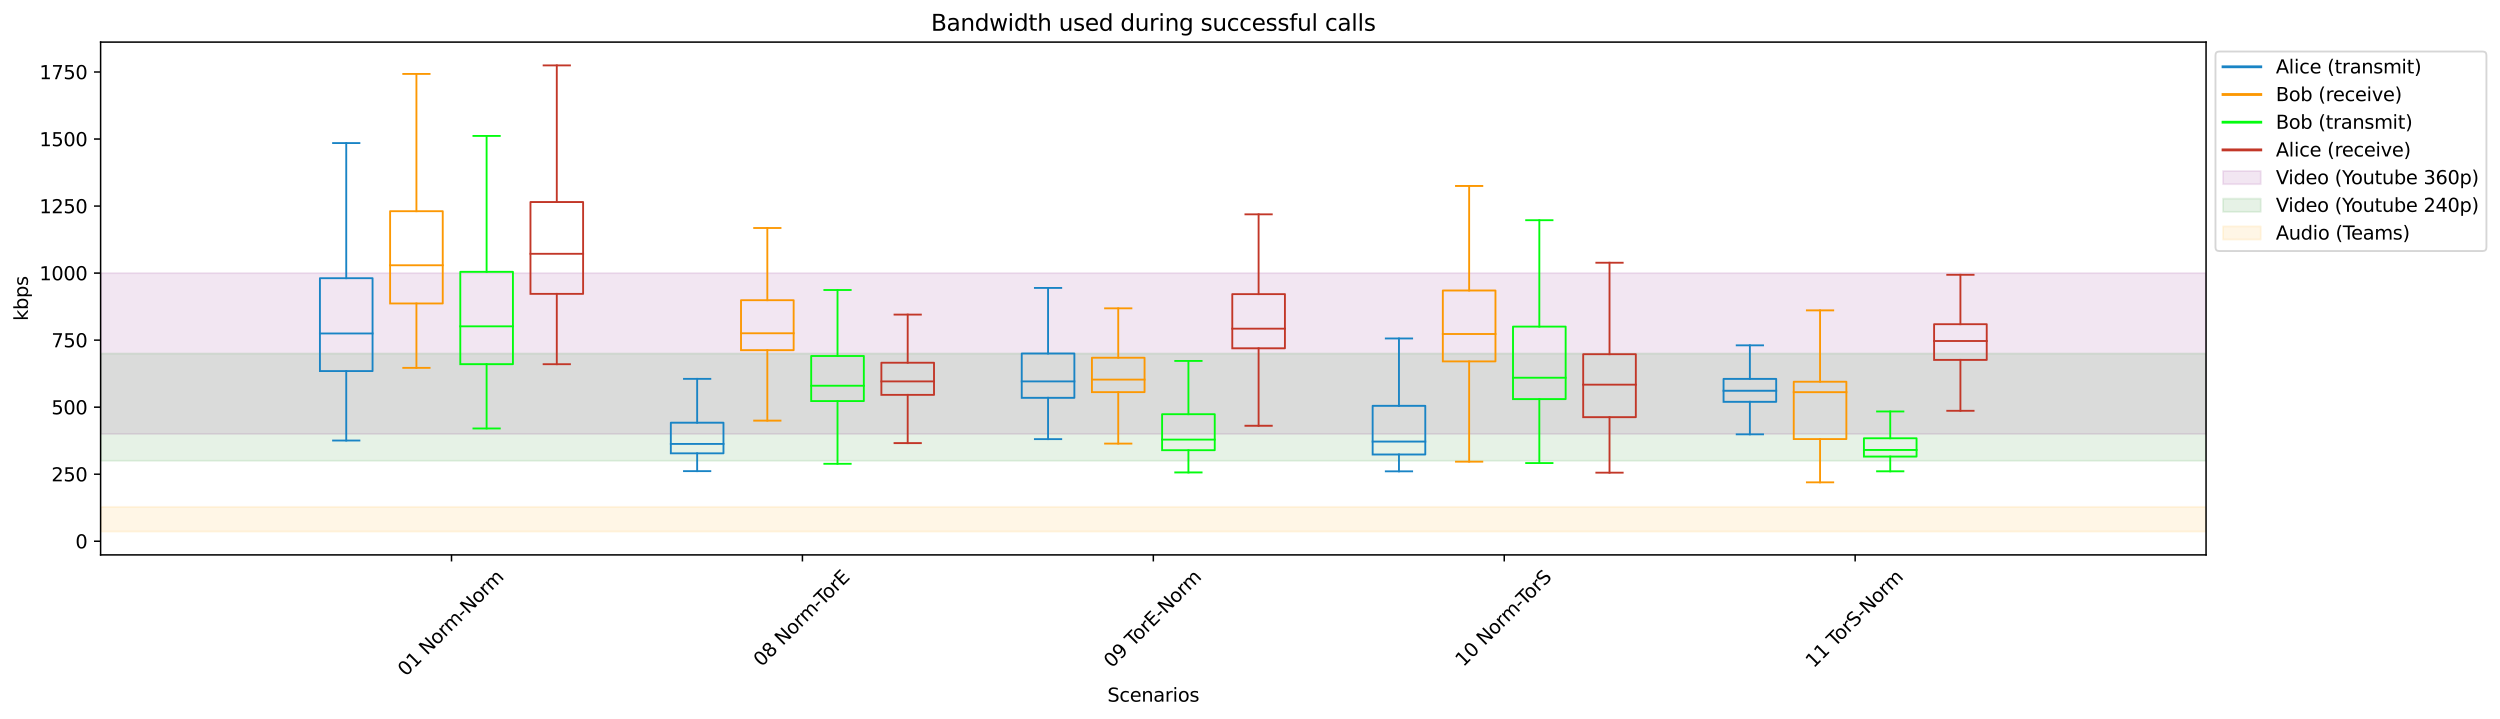 <?xml version="1.0" encoding="utf-8" standalone="no"?>
<!DOCTYPE svg PUBLIC "-//W3C//DTD SVG 1.1//EN"
  "http://www.w3.org/Graphics/SVG/1.1/DTD/svg11.dtd">
<svg xmlns:xlink="http://www.w3.org/1999/xlink" width="1325.136pt" height="381.211pt" viewBox="0 0 1325.136 381.211" xmlns="http://www.w3.org/2000/svg" version="1.1">
 <defs>
  <style type="text/css">*{stroke-linejoin: round; stroke-linecap: butt}</style>
 </defs>
 <g id="figure_1">
  <g id="patch_1">
   <path d="M 0 381.211 
L 1325.136 381.211 
L 1325.136 0 
L 0 0 
z
" style="fill: #ffffff"/>
  </g>
  <g id="axes_1">
   <g id="patch_2">
    <path d="M 53.328 294.118 
L 1169.328 294.118 
L 1169.328 22.318 
L 53.328 22.318 
z
" style="fill: #ffffff"/>
   </g>
   <g id="PolyCollection_1">
    <defs>
     <path id="ma35679bb75" d="M 53.328 -236.453 
L 53.328 -151.18 
L 1169.328 -151.18 
L 1169.328 -236.453 
L 1169.328 -236.453 
L 53.328 -236.453 
z
" style="stroke: #800080; stroke-opacity: 0.1"/>
    </defs>
    <g clip-path="url(#p5a27e6404a)">
     <use xlink:href="#ma35679bb75" x="0" y="381.211" style="fill: #800080; fill-opacity: 0.1; stroke: #800080; stroke-opacity: 0.1"/>
    </g>
   </g>
   <g id="PolyCollection_2">
    <defs>
     <path id="m22fbde4007" d="M 53.328 -193.817 
L 53.328 -136.968 
L 1169.328 -136.968 
L 1169.328 -193.817 
L 1169.328 -193.817 
L 53.328 -193.817 
z
" style="stroke: #008000; stroke-opacity: 0.1"/>
    </defs>
    <g clip-path="url(#p5a27e6404a)">
     <use xlink:href="#m22fbde4007" x="0" y="381.211" style="fill: #008000; fill-opacity: 0.1; stroke: #008000; stroke-opacity: 0.1"/>
    </g>
   </g>
   <g id="PolyCollection_3">
    <defs>
     <path id="m5817a88e2c" d="M 53.328 -112.523 
L 53.328 -99.447 
L 1169.328 -99.447 
L 1169.328 -112.523 
L 1169.328 -112.523 
L 53.328 -112.523 
z
" style="stroke: #ffa500; stroke-opacity: 0.1"/>
    </defs>
    <g clip-path="url(#p5a27e6404a)">
     <use xlink:href="#m5817a88e2c" x="0" y="381.211" style="fill: #ffa500; fill-opacity: 0.1; stroke: #ffa500; stroke-opacity: 0.1"/>
    </g>
   </g>
   <g id="matplotlib.axis_1">
    <g id="xtick_1">
     <g id="line2d_1">
      <defs>
       <path id="m62bc910d82" d="M 0 0 
L 0 3.5 
" style="stroke: #000000; stroke-width: 0.8"/>
      </defs>
      <g>
       <use xlink:href="#m62bc910d82" x="239.328" y="294.118" style="stroke: #000000; stroke-width: 0.8"/>
      </g>
     </g>
     <g id="text_1">
      <!-- 01 Norm-Norm -->
      <g transform="translate(215.094 358.862)rotate(-45)scale(0.1 -0.1)">
       <defs>
        <path id="DejaVuSans-30" d="M 2034 4250 
Q 1547 4250 1301 3770 
Q 1056 3291 1056 2328 
Q 1056 1369 1301 889 
Q 1547 409 2034 409 
Q 2525 409 2770 889 
Q 3016 1369 3016 2328 
Q 3016 3291 2770 3770 
Q 2525 4250 2034 4250 
z
M 2034 4750 
Q 2819 4750 3233 4129 
Q 3647 3509 3647 2328 
Q 3647 1150 3233 529 
Q 2819 -91 2034 -91 
Q 1250 -91 836 529 
Q 422 1150 422 2328 
Q 422 3509 836 4129 
Q 1250 4750 2034 4750 
z
" transform="scale(0.016)"/>
        <path id="DejaVuSans-31" d="M 794 531 
L 1825 531 
L 1825 4091 
L 703 3866 
L 703 4441 
L 1819 4666 
L 2450 4666 
L 2450 531 
L 3481 531 
L 3481 0 
L 794 0 
L 794 531 
z
" transform="scale(0.016)"/>
        <path id="DejaVuSans-20" transform="scale(0.016)"/>
        <path id="DejaVuSans-4e" d="M 628 4666 
L 1478 4666 
L 3547 763 
L 3547 4666 
L 4159 4666 
L 4159 0 
L 3309 0 
L 1241 3903 
L 1241 0 
L 628 0 
L 628 4666 
z
" transform="scale(0.016)"/>
        <path id="DejaVuSans-6f" d="M 1959 3097 
Q 1497 3097 1228 2736 
Q 959 2375 959 1747 
Q 959 1119 1226 758 
Q 1494 397 1959 397 
Q 2419 397 2687 759 
Q 2956 1122 2956 1747 
Q 2956 2369 2687 2733 
Q 2419 3097 1959 3097 
z
M 1959 3584 
Q 2709 3584 3137 3096 
Q 3566 2609 3566 1747 
Q 3566 888 3137 398 
Q 2709 -91 1959 -91 
Q 1206 -91 779 398 
Q 353 888 353 1747 
Q 353 2609 779 3096 
Q 1206 3584 1959 3584 
z
" transform="scale(0.016)"/>
        <path id="DejaVuSans-72" d="M 2631 2963 
Q 2534 3019 2420 3045 
Q 2306 3072 2169 3072 
Q 1681 3072 1420 2755 
Q 1159 2438 1159 1844 
L 1159 0 
L 581 0 
L 581 3500 
L 1159 3500 
L 1159 2956 
Q 1341 3275 1631 3429 
Q 1922 3584 2338 3584 
Q 2397 3584 2469 3576 
Q 2541 3569 2628 3553 
L 2631 2963 
z
" transform="scale(0.016)"/>
        <path id="DejaVuSans-6d" d="M 3328 2828 
Q 3544 3216 3844 3400 
Q 4144 3584 4550 3584 
Q 5097 3584 5394 3201 
Q 5691 2819 5691 2113 
L 5691 0 
L 5113 0 
L 5113 2094 
Q 5113 2597 4934 2840 
Q 4756 3084 4391 3084 
Q 3944 3084 3684 2787 
Q 3425 2491 3425 1978 
L 3425 0 
L 2847 0 
L 2847 2094 
Q 2847 2600 2669 2842 
Q 2491 3084 2119 3084 
Q 1678 3084 1418 2786 
Q 1159 2488 1159 1978 
L 1159 0 
L 581 0 
L 581 3500 
L 1159 3500 
L 1159 2956 
Q 1356 3278 1631 3431 
Q 1906 3584 2284 3584 
Q 2666 3584 2933 3390 
Q 3200 3197 3328 2828 
z
" transform="scale(0.016)"/>
        <path id="DejaVuSans-2d" d="M 313 2009 
L 1997 2009 
L 1997 1497 
L 313 1497 
L 313 2009 
z
" transform="scale(0.016)"/>
       </defs>
       <use xlink:href="#DejaVuSans-30"/>
       <use xlink:href="#DejaVuSans-31" x="63.623"/>
       <use xlink:href="#DejaVuSans-20" x="127.246"/>
       <use xlink:href="#DejaVuSans-4e" x="159.033"/>
       <use xlink:href="#DejaVuSans-6f" x="233.838"/>
       <use xlink:href="#DejaVuSans-72" x="295.02"/>
       <use xlink:href="#DejaVuSans-6d" x="334.383"/>
       <use xlink:href="#DejaVuSans-2d" x="431.795"/>
       <use xlink:href="#DejaVuSans-4e" x="467.879"/>
       <use xlink:href="#DejaVuSans-6f" x="542.684"/>
       <use xlink:href="#DejaVuSans-72" x="603.865"/>
       <use xlink:href="#DejaVuSans-6d" x="643.229"/>
      </g>
     </g>
    </g>
    <g id="xtick_2">
     <g id="line2d_2">
      <g>
       <use xlink:href="#m62bc910d82" x="425.328" y="294.118" style="stroke: #000000; stroke-width: 0.8"/>
      </g>
     </g>
     <g id="text_2">
      <!-- 08 Norm-TorE -->
      <g transform="translate(403.651 353.748)rotate(-45)scale(0.1 -0.1)">
       <defs>
        <path id="DejaVuSans-38" d="M 2034 2216 
Q 1584 2216 1326 1975 
Q 1069 1734 1069 1313 
Q 1069 891 1326 650 
Q 1584 409 2034 409 
Q 2484 409 2743 651 
Q 3003 894 3003 1313 
Q 3003 1734 2745 1975 
Q 2488 2216 2034 2216 
z
M 1403 2484 
Q 997 2584 770 2862 
Q 544 3141 544 3541 
Q 544 4100 942 4425 
Q 1341 4750 2034 4750 
Q 2731 4750 3128 4425 
Q 3525 4100 3525 3541 
Q 3525 3141 3298 2862 
Q 3072 2584 2669 2484 
Q 3125 2378 3379 2068 
Q 3634 1759 3634 1313 
Q 3634 634 3220 271 
Q 2806 -91 2034 -91 
Q 1263 -91 848 271 
Q 434 634 434 1313 
Q 434 1759 690 2068 
Q 947 2378 1403 2484 
z
M 1172 3481 
Q 1172 3119 1398 2916 
Q 1625 2713 2034 2713 
Q 2441 2713 2670 2916 
Q 2900 3119 2900 3481 
Q 2900 3844 2670 4047 
Q 2441 4250 2034 4250 
Q 1625 4250 1398 4047 
Q 1172 3844 1172 3481 
z
" transform="scale(0.016)"/>
        <path id="DejaVuSans-54" d="M -19 4666 
L 3928 4666 
L 3928 4134 
L 2272 4134 
L 2272 0 
L 1638 0 
L 1638 4134 
L -19 4134 
L -19 4666 
z
" transform="scale(0.016)"/>
        <path id="DejaVuSans-45" d="M 628 4666 
L 3578 4666 
L 3578 4134 
L 1259 4134 
L 1259 2753 
L 3481 2753 
L 3481 2222 
L 1259 2222 
L 1259 531 
L 3634 531 
L 3634 0 
L 628 0 
L 628 4666 
z
" transform="scale(0.016)"/>
       </defs>
       <use xlink:href="#DejaVuSans-30"/>
       <use xlink:href="#DejaVuSans-38" x="63.623"/>
       <use xlink:href="#DejaVuSans-20" x="127.246"/>
       <use xlink:href="#DejaVuSans-4e" x="159.033"/>
       <use xlink:href="#DejaVuSans-6f" x="233.838"/>
       <use xlink:href="#DejaVuSans-72" x="295.02"/>
       <use xlink:href="#DejaVuSans-6d" x="334.383"/>
       <use xlink:href="#DejaVuSans-2d" x="431.795"/>
       <use xlink:href="#DejaVuSans-54" x="458.754"/>
       <use xlink:href="#DejaVuSans-6f" x="502.838"/>
       <use xlink:href="#DejaVuSans-72" x="564.02"/>
       <use xlink:href="#DejaVuSans-45" x="605.133"/>
      </g>
     </g>
    </g>
    <g id="xtick_3">
     <g id="line2d_3">
      <g>
       <use xlink:href="#m62bc910d82" x="611.328" y="294.118" style="stroke: #000000; stroke-width: 0.8"/>
      </g>
     </g>
     <g id="text_3">
      <!-- 09 TorE-Norm -->
      <g transform="translate(589.328 354.393)rotate(-45)scale(0.1 -0.1)">
       <defs>
        <path id="DejaVuSans-39" d="M 703 97 
L 703 672 
Q 941 559 1184 500 
Q 1428 441 1663 441 
Q 2288 441 2617 861 
Q 2947 1281 2994 2138 
Q 2813 1869 2534 1725 
Q 2256 1581 1919 1581 
Q 1219 1581 811 2004 
Q 403 2428 403 3163 
Q 403 3881 828 4315 
Q 1253 4750 1959 4750 
Q 2769 4750 3195 4129 
Q 3622 3509 3622 2328 
Q 3622 1225 3098 567 
Q 2575 -91 1691 -91 
Q 1453 -91 1209 -44 
Q 966 3 703 97 
z
M 1959 2075 
Q 2384 2075 2632 2365 
Q 2881 2656 2881 3163 
Q 2881 3666 2632 3958 
Q 2384 4250 1959 4250 
Q 1534 4250 1286 3958 
Q 1038 3666 1038 3163 
Q 1038 2656 1286 2365 
Q 1534 2075 1959 2075 
z
" transform="scale(0.016)"/>
       </defs>
       <use xlink:href="#DejaVuSans-30"/>
       <use xlink:href="#DejaVuSans-39" x="63.623"/>
       <use xlink:href="#DejaVuSans-20" x="127.246"/>
       <use xlink:href="#DejaVuSans-54" x="159.033"/>
       <use xlink:href="#DejaVuSans-6f" x="203.117"/>
       <use xlink:href="#DejaVuSans-72" x="264.299"/>
       <use xlink:href="#DejaVuSans-45" x="305.412"/>
       <use xlink:href="#DejaVuSans-2d" x="368.596"/>
       <use xlink:href="#DejaVuSans-4e" x="404.68"/>
       <use xlink:href="#DejaVuSans-6f" x="479.484"/>
       <use xlink:href="#DejaVuSans-72" x="540.666"/>
       <use xlink:href="#DejaVuSans-6d" x="580.029"/>
      </g>
     </g>
    </g>
    <g id="xtick_4">
     <g id="line2d_4">
      <g>
       <use xlink:href="#m62bc910d82" x="797.328" y="294.118" style="stroke: #000000; stroke-width: 0.8"/>
      </g>
     </g>
     <g id="text_4">
      <!-- 10 Norm-TorS -->
      <g transform="translate(775.64 353.769)rotate(-45)scale(0.1 -0.1)">
       <defs>
        <path id="DejaVuSans-53" d="M 3425 4513 
L 3425 3897 
Q 3066 4069 2747 4153 
Q 2428 4238 2131 4238 
Q 1616 4238 1336 4038 
Q 1056 3838 1056 3469 
Q 1056 3159 1242 3001 
Q 1428 2844 1947 2747 
L 2328 2669 
Q 3034 2534 3370 2195 
Q 3706 1856 3706 1288 
Q 3706 609 3251 259 
Q 2797 -91 1919 -91 
Q 1588 -91 1214 -16 
Q 841 59 441 206 
L 441 856 
Q 825 641 1194 531 
Q 1563 422 1919 422 
Q 2459 422 2753 634 
Q 3047 847 3047 1241 
Q 3047 1584 2836 1778 
Q 2625 1972 2144 2069 
L 1759 2144 
Q 1053 2284 737 2584 
Q 422 2884 422 3419 
Q 422 4038 858 4394 
Q 1294 4750 2059 4750 
Q 2388 4750 2728 4690 
Q 3069 4631 3425 4513 
z
" transform="scale(0.016)"/>
       </defs>
       <use xlink:href="#DejaVuSans-31"/>
       <use xlink:href="#DejaVuSans-30" x="63.623"/>
       <use xlink:href="#DejaVuSans-20" x="127.246"/>
       <use xlink:href="#DejaVuSans-4e" x="159.033"/>
       <use xlink:href="#DejaVuSans-6f" x="233.838"/>
       <use xlink:href="#DejaVuSans-72" x="295.02"/>
       <use xlink:href="#DejaVuSans-6d" x="334.383"/>
       <use xlink:href="#DejaVuSans-2d" x="431.795"/>
       <use xlink:href="#DejaVuSans-54" x="458.754"/>
       <use xlink:href="#DejaVuSans-6f" x="502.838"/>
       <use xlink:href="#DejaVuSans-72" x="564.02"/>
       <use xlink:href="#DejaVuSans-53" x="605.133"/>
      </g>
     </g>
    </g>
    <g id="xtick_5">
     <g id="line2d_5">
      <g>
       <use xlink:href="#m62bc910d82" x="983.328" y="294.118" style="stroke: #000000; stroke-width: 0.8"/>
      </g>
     </g>
     <g id="text_5">
      <!-- 11 TorS-Norm -->
      <g transform="translate(961.318 354.414)rotate(-45)scale(0.1 -0.1)">
       <use xlink:href="#DejaVuSans-31"/>
       <use xlink:href="#DejaVuSans-31" x="63.623"/>
       <use xlink:href="#DejaVuSans-20" x="127.246"/>
       <use xlink:href="#DejaVuSans-54" x="159.033"/>
       <use xlink:href="#DejaVuSans-6f" x="203.117"/>
       <use xlink:href="#DejaVuSans-72" x="264.299"/>
       <use xlink:href="#DejaVuSans-53" x="305.412"/>
       <use xlink:href="#DejaVuSans-2d" x="368.889"/>
       <use xlink:href="#DejaVuSans-4e" x="404.973"/>
       <use xlink:href="#DejaVuSans-6f" x="479.777"/>
       <use xlink:href="#DejaVuSans-72" x="540.959"/>
       <use xlink:href="#DejaVuSans-6d" x="580.322"/>
      </g>
     </g>
    </g>
    <g id="text_6">
     <!-- Scenarios -->
     <g transform="translate(586.987 371.931)scale(0.1 -0.1)">
      <defs>
       <path id="DejaVuSans-63" d="M 3122 3366 
L 3122 2828 
Q 2878 2963 2633 3030 
Q 2388 3097 2138 3097 
Q 1578 3097 1268 2742 
Q 959 2388 959 1747 
Q 959 1106 1268 751 
Q 1578 397 2138 397 
Q 2388 397 2633 464 
Q 2878 531 3122 666 
L 3122 134 
Q 2881 22 2623 -34 
Q 2366 -91 2075 -91 
Q 1284 -91 818 406 
Q 353 903 353 1747 
Q 353 2603 823 3093 
Q 1294 3584 2113 3584 
Q 2378 3584 2631 3529 
Q 2884 3475 3122 3366 
z
" transform="scale(0.016)"/>
       <path id="DejaVuSans-65" d="M 3597 1894 
L 3597 1613 
L 953 1613 
Q 991 1019 1311 708 
Q 1631 397 2203 397 
Q 2534 397 2845 478 
Q 3156 559 3463 722 
L 3463 178 
Q 3153 47 2828 -22 
Q 2503 -91 2169 -91 
Q 1331 -91 842 396 
Q 353 884 353 1716 
Q 353 2575 817 3079 
Q 1281 3584 2069 3584 
Q 2775 3584 3186 3129 
Q 3597 2675 3597 1894 
z
M 3022 2063 
Q 3016 2534 2758 2815 
Q 2500 3097 2075 3097 
Q 1594 3097 1305 2825 
Q 1016 2553 972 2059 
L 3022 2063 
z
" transform="scale(0.016)"/>
       <path id="DejaVuSans-6e" d="M 3513 2113 
L 3513 0 
L 2938 0 
L 2938 2094 
Q 2938 2591 2744 2837 
Q 2550 3084 2163 3084 
Q 1697 3084 1428 2787 
Q 1159 2491 1159 1978 
L 1159 0 
L 581 0 
L 581 3500 
L 1159 3500 
L 1159 2956 
Q 1366 3272 1645 3428 
Q 1925 3584 2291 3584 
Q 2894 3584 3203 3211 
Q 3513 2838 3513 2113 
z
" transform="scale(0.016)"/>
       <path id="DejaVuSans-61" d="M 2194 1759 
Q 1497 1759 1228 1600 
Q 959 1441 959 1056 
Q 959 750 1161 570 
Q 1363 391 1709 391 
Q 2188 391 2477 730 
Q 2766 1069 2766 1631 
L 2766 1759 
L 2194 1759 
z
M 3341 1997 
L 3341 0 
L 2766 0 
L 2766 531 
Q 2569 213 2275 61 
Q 1981 -91 1556 -91 
Q 1019 -91 701 211 
Q 384 513 384 1019 
Q 384 1609 779 1909 
Q 1175 2209 1959 2209 
L 2766 2209 
L 2766 2266 
Q 2766 2663 2505 2880 
Q 2244 3097 1772 3097 
Q 1472 3097 1187 3025 
Q 903 2953 641 2809 
L 641 3341 
Q 956 3463 1253 3523 
Q 1550 3584 1831 3584 
Q 2591 3584 2966 3190 
Q 3341 2797 3341 1997 
z
" transform="scale(0.016)"/>
       <path id="DejaVuSans-69" d="M 603 3500 
L 1178 3500 
L 1178 0 
L 603 0 
L 603 3500 
z
M 603 4863 
L 1178 4863 
L 1178 4134 
L 603 4134 
L 603 4863 
z
" transform="scale(0.016)"/>
       <path id="DejaVuSans-73" d="M 2834 3397 
L 2834 2853 
Q 2591 2978 2328 3040 
Q 2066 3103 1784 3103 
Q 1356 3103 1142 2972 
Q 928 2841 928 2578 
Q 928 2378 1081 2264 
Q 1234 2150 1697 2047 
L 1894 2003 
Q 2506 1872 2764 1633 
Q 3022 1394 3022 966 
Q 3022 478 2636 193 
Q 2250 -91 1575 -91 
Q 1294 -91 989 -36 
Q 684 19 347 128 
L 347 722 
Q 666 556 975 473 
Q 1284 391 1588 391 
Q 1994 391 2212 530 
Q 2431 669 2431 922 
Q 2431 1156 2273 1281 
Q 2116 1406 1581 1522 
L 1381 1569 
Q 847 1681 609 1914 
Q 372 2147 372 2553 
Q 372 3047 722 3315 
Q 1072 3584 1716 3584 
Q 2034 3584 2315 3537 
Q 2597 3491 2834 3397 
z
" transform="scale(0.016)"/>
      </defs>
      <use xlink:href="#DejaVuSans-53"/>
      <use xlink:href="#DejaVuSans-63" x="63.477"/>
      <use xlink:href="#DejaVuSans-65" x="118.457"/>
      <use xlink:href="#DejaVuSans-6e" x="179.98"/>
      <use xlink:href="#DejaVuSans-61" x="243.359"/>
      <use xlink:href="#DejaVuSans-72" x="304.639"/>
      <use xlink:href="#DejaVuSans-69" x="345.752"/>
      <use xlink:href="#DejaVuSans-6f" x="373.535"/>
      <use xlink:href="#DejaVuSans-73" x="434.717"/>
     </g>
    </g>
   </g>
   <g id="matplotlib.axis_2">
    <g id="ytick_1">
     <g id="line2d_6">
      <defs>
       <path id="m1e3448c534" d="M 0 0 
L -3.5 0 
" style="stroke: #000000; stroke-width: 0.8"/>
      </defs>
      <g>
       <use xlink:href="#m1e3448c534" x="53.328" y="286.88" style="stroke: #000000; stroke-width: 0.8"/>
      </g>
     </g>
     <g id="text_7">
      <!-- 0 -->
      <g transform="translate(39.966 290.679)scale(0.1 -0.1)">
       <use xlink:href="#DejaVuSans-30"/>
      </g>
     </g>
    </g>
    <g id="ytick_2">
     <g id="line2d_7">
      <g>
       <use xlink:href="#m1e3448c534" x="53.328" y="251.349" style="stroke: #000000; stroke-width: 0.8"/>
      </g>
     </g>
     <g id="text_8">
      <!-- 250 -->
      <g transform="translate(27.241 255.149)scale(0.1 -0.1)">
       <defs>
        <path id="DejaVuSans-32" d="M 1228 531 
L 3431 531 
L 3431 0 
L 469 0 
L 469 531 
Q 828 903 1448 1529 
Q 2069 2156 2228 2338 
Q 2531 2678 2651 2914 
Q 2772 3150 2772 3378 
Q 2772 3750 2511 3984 
Q 2250 4219 1831 4219 
Q 1534 4219 1204 4116 
Q 875 4013 500 3803 
L 500 4441 
Q 881 4594 1212 4672 
Q 1544 4750 1819 4750 
Q 2544 4750 2975 4387 
Q 3406 4025 3406 3419 
Q 3406 3131 3298 2873 
Q 3191 2616 2906 2266 
Q 2828 2175 2409 1742 
Q 1991 1309 1228 531 
z
" transform="scale(0.016)"/>
        <path id="DejaVuSans-35" d="M 691 4666 
L 3169 4666 
L 3169 4134 
L 1269 4134 
L 1269 2991 
Q 1406 3038 1543 3061 
Q 1681 3084 1819 3084 
Q 2600 3084 3056 2656 
Q 3513 2228 3513 1497 
Q 3513 744 3044 326 
Q 2575 -91 1722 -91 
Q 1428 -91 1123 -41 
Q 819 9 494 109 
L 494 744 
Q 775 591 1075 516 
Q 1375 441 1709 441 
Q 2250 441 2565 725 
Q 2881 1009 2881 1497 
Q 2881 1984 2565 2268 
Q 2250 2553 1709 2553 
Q 1456 2553 1204 2497 
Q 953 2441 691 2322 
L 691 4666 
z
" transform="scale(0.016)"/>
       </defs>
       <use xlink:href="#DejaVuSans-32"/>
       <use xlink:href="#DejaVuSans-35" x="63.623"/>
       <use xlink:href="#DejaVuSans-30" x="127.246"/>
      </g>
     </g>
    </g>
    <g id="ytick_3">
     <g id="line2d_8">
      <g>
       <use xlink:href="#m1e3448c534" x="53.328" y="215.819" style="stroke: #000000; stroke-width: 0.8"/>
      </g>
     </g>
     <g id="text_9">
      <!-- 500 -->
      <g transform="translate(27.241 219.618)scale(0.1 -0.1)">
       <use xlink:href="#DejaVuSans-35"/>
       <use xlink:href="#DejaVuSans-30" x="63.623"/>
       <use xlink:href="#DejaVuSans-30" x="127.246"/>
      </g>
     </g>
    </g>
    <g id="ytick_4">
     <g id="line2d_9">
      <g>
       <use xlink:href="#m1e3448c534" x="53.328" y="180.288" style="stroke: #000000; stroke-width: 0.8"/>
      </g>
     </g>
     <g id="text_10">
      <!-- 750 -->
      <g transform="translate(27.241 184.087)scale(0.1 -0.1)">
       <defs>
        <path id="DejaVuSans-37" d="M 525 4666 
L 3525 4666 
L 3525 4397 
L 1831 0 
L 1172 0 
L 2766 4134 
L 525 4134 
L 525 4666 
z
" transform="scale(0.016)"/>
       </defs>
       <use xlink:href="#DejaVuSans-37"/>
       <use xlink:href="#DejaVuSans-35" x="63.623"/>
       <use xlink:href="#DejaVuSans-30" x="127.246"/>
      </g>
     </g>
    </g>
    <g id="ytick_5">
     <g id="line2d_10">
      <g>
       <use xlink:href="#m1e3448c534" x="53.328" y="144.758" style="stroke: #000000; stroke-width: 0.8"/>
      </g>
     </g>
     <g id="text_11">
      <!-- 1000 -->
      <g transform="translate(20.878 148.557)scale(0.1 -0.1)">
       <use xlink:href="#DejaVuSans-31"/>
       <use xlink:href="#DejaVuSans-30" x="63.623"/>
       <use xlink:href="#DejaVuSans-30" x="127.246"/>
       <use xlink:href="#DejaVuSans-30" x="190.869"/>
      </g>
     </g>
    </g>
    <g id="ytick_6">
     <g id="line2d_11">
      <g>
       <use xlink:href="#m1e3448c534" x="53.328" y="109.227" style="stroke: #000000; stroke-width: 0.8"/>
      </g>
     </g>
     <g id="text_12">
      <!-- 1250 -->
      <g transform="translate(20.878 113.026)scale(0.1 -0.1)">
       <use xlink:href="#DejaVuSans-31"/>
       <use xlink:href="#DejaVuSans-32" x="63.623"/>
       <use xlink:href="#DejaVuSans-35" x="127.246"/>
       <use xlink:href="#DejaVuSans-30" x="190.869"/>
      </g>
     </g>
    </g>
    <g id="ytick_7">
     <g id="line2d_12">
      <g>
       <use xlink:href="#m1e3448c534" x="53.328" y="73.697" style="stroke: #000000; stroke-width: 0.8"/>
      </g>
     </g>
     <g id="text_13">
      <!-- 1500 -->
      <g transform="translate(20.878 77.496)scale(0.1 -0.1)">
       <use xlink:href="#DejaVuSans-31"/>
       <use xlink:href="#DejaVuSans-35" x="63.623"/>
       <use xlink:href="#DejaVuSans-30" x="127.246"/>
       <use xlink:href="#DejaVuSans-30" x="190.869"/>
      </g>
     </g>
    </g>
    <g id="ytick_8">
     <g id="line2d_13">
      <g>
       <use xlink:href="#m1e3448c534" x="53.328" y="38.166" style="stroke: #000000; stroke-width: 0.8"/>
      </g>
     </g>
     <g id="text_14">
      <!-- 1750 -->
      <g transform="translate(20.878 41.965)scale(0.1 -0.1)">
       <use xlink:href="#DejaVuSans-31"/>
       <use xlink:href="#DejaVuSans-37" x="63.623"/>
       <use xlink:href="#DejaVuSans-35" x="127.246"/>
       <use xlink:href="#DejaVuSans-30" x="190.869"/>
      </g>
     </g>
    </g>
    <g id="text_15">
     <!-- kbps -->
     <g transform="translate(14.798 170.067)rotate(-90)scale(0.1 -0.1)">
      <defs>
       <path id="DejaVuSans-6b" d="M 581 4863 
L 1159 4863 
L 1159 1991 
L 2875 3500 
L 3609 3500 
L 1753 1863 
L 3688 0 
L 2938 0 
L 1159 1709 
L 1159 0 
L 581 0 
L 581 4863 
z
" transform="scale(0.016)"/>
       <path id="DejaVuSans-62" d="M 3116 1747 
Q 3116 2381 2855 2742 
Q 2594 3103 2138 3103 
Q 1681 3103 1420 2742 
Q 1159 2381 1159 1747 
Q 1159 1113 1420 752 
Q 1681 391 2138 391 
Q 2594 391 2855 752 
Q 3116 1113 3116 1747 
z
M 1159 2969 
Q 1341 3281 1617 3432 
Q 1894 3584 2278 3584 
Q 2916 3584 3314 3078 
Q 3713 2572 3713 1747 
Q 3713 922 3314 415 
Q 2916 -91 2278 -91 
Q 1894 -91 1617 61 
Q 1341 213 1159 525 
L 1159 0 
L 581 0 
L 581 4863 
L 1159 4863 
L 1159 2969 
z
" transform="scale(0.016)"/>
       <path id="DejaVuSans-70" d="M 1159 525 
L 1159 -1331 
L 581 -1331 
L 581 3500 
L 1159 3500 
L 1159 2969 
Q 1341 3281 1617 3432 
Q 1894 3584 2278 3584 
Q 2916 3584 3314 3078 
Q 3713 2572 3713 1747 
Q 3713 922 3314 415 
Q 2916 -91 2278 -91 
Q 1894 -91 1617 61 
Q 1341 213 1159 525 
z
M 3116 1747 
Q 3116 2381 2855 2742 
Q 2594 3103 2138 3103 
Q 1681 3103 1420 2742 
Q 1159 2381 1159 1747 
Q 1159 1113 1420 752 
Q 1681 391 2138 391 
Q 2594 391 2855 752 
Q 3116 1113 3116 1747 
z
" transform="scale(0.016)"/>
      </defs>
      <use xlink:href="#DejaVuSans-6b"/>
      <use xlink:href="#DejaVuSans-62" x="57.91"/>
      <use xlink:href="#DejaVuSans-70" x="121.387"/>
      <use xlink:href="#DejaVuSans-73" x="184.863"/>
     </g>
    </g>
   </g>
   <g id="line2d_14">
    <path d="M 169.578 196.685 
L 197.478 196.685 
L 197.478 147.467 
L 169.578 147.467 
L 169.578 196.685 
" clip-path="url(#p5a27e6404a)" style="fill: none; stroke: #1984c5; stroke-linecap: square"/>
   </g>
   <g id="line2d_15">
    <path d="M 183.528 196.685 
L 183.528 233.507 
" clip-path="url(#p5a27e6404a)" style="fill: none; stroke: #1984c5; stroke-linecap: square"/>
   </g>
   <g id="line2d_16">
    <path d="M 183.528 147.467 
L 183.528 75.825 
" clip-path="url(#p5a27e6404a)" style="fill: none; stroke: #1984c5; stroke-linecap: square"/>
   </g>
   <g id="line2d_17">
    <path d="M 176.553 233.507 
L 190.503 233.507 
" clip-path="url(#p5a27e6404a)" style="fill: none; stroke: #1984c5; stroke-linecap: square"/>
   </g>
   <g id="line2d_18">
    <path d="M 176.553 75.825 
L 190.503 75.825 
" clip-path="url(#p5a27e6404a)" style="fill: none; stroke: #1984c5; stroke-linecap: square"/>
   </g>
   <g id="line2d_19">
    <path d="M 355.578 240.284 
L 383.478 240.284 
L 383.478 224.056 
L 355.578 224.056 
L 355.578 240.284 
" clip-path="url(#p5a27e6404a)" style="fill: none; stroke: #1984c5; stroke-linecap: square"/>
   </g>
   <g id="line2d_20">
    <path d="M 369.528 240.284 
L 369.528 249.724 
" clip-path="url(#p5a27e6404a)" style="fill: none; stroke: #1984c5; stroke-linecap: square"/>
   </g>
   <g id="line2d_21">
    <path d="M 369.528 224.056 
L 369.528 200.814 
" clip-path="url(#p5a27e6404a)" style="fill: none; stroke: #1984c5; stroke-linecap: square"/>
   </g>
   <g id="line2d_22">
    <path d="M 362.553 249.724 
L 376.503 249.724 
" clip-path="url(#p5a27e6404a)" style="fill: none; stroke: #1984c5; stroke-linecap: square"/>
   </g>
   <g id="line2d_23">
    <path d="M 362.553 200.814 
L 376.503 200.814 
" clip-path="url(#p5a27e6404a)" style="fill: none; stroke: #1984c5; stroke-linecap: square"/>
   </g>
   <g id="line2d_24">
    <path d="M 541.578 210.877 
L 569.478 210.877 
L 569.478 187.376 
L 541.578 187.376 
L 541.578 210.877 
" clip-path="url(#p5a27e6404a)" style="fill: none; stroke: #1984c5; stroke-linecap: square"/>
   </g>
   <g id="line2d_25">
    <path d="M 555.528 210.877 
L 555.528 232.775 
" clip-path="url(#p5a27e6404a)" style="fill: none; stroke: #1984c5; stroke-linecap: square"/>
   </g>
   <g id="line2d_26">
    <path d="M 555.528 187.376 
L 555.528 152.611 
" clip-path="url(#p5a27e6404a)" style="fill: none; stroke: #1984c5; stroke-linecap: square"/>
   </g>
   <g id="line2d_27">
    <path d="M 548.553 232.775 
L 562.503 232.775 
" clip-path="url(#p5a27e6404a)" style="fill: none; stroke: #1984c5; stroke-linecap: square"/>
   </g>
   <g id="line2d_28">
    <path d="M 548.553 152.611 
L 562.503 152.611 
" clip-path="url(#p5a27e6404a)" style="fill: none; stroke: #1984c5; stroke-linecap: square"/>
   </g>
   <g id="line2d_29">
    <path d="M 727.578 240.911 
L 755.478 240.911 
L 755.478 215.112 
L 727.578 215.112 
L 727.578 240.911 
" clip-path="url(#p5a27e6404a)" style="fill: none; stroke: #1984c5; stroke-linecap: square"/>
   </g>
   <g id="line2d_30">
    <path d="M 741.528 240.911 
L 741.528 249.844 
" clip-path="url(#p5a27e6404a)" style="fill: none; stroke: #1984c5; stroke-linecap: square"/>
   </g>
   <g id="line2d_31">
    <path d="M 741.528 215.112 
L 741.528 179.404 
" clip-path="url(#p5a27e6404a)" style="fill: none; stroke: #1984c5; stroke-linecap: square"/>
   </g>
   <g id="line2d_32">
    <path d="M 734.553 249.844 
L 748.503 249.844 
" clip-path="url(#p5a27e6404a)" style="fill: none; stroke: #1984c5; stroke-linecap: square"/>
   </g>
   <g id="line2d_33">
    <path d="M 734.553 179.404 
L 748.503 179.404 
" clip-path="url(#p5a27e6404a)" style="fill: none; stroke: #1984c5; stroke-linecap: square"/>
   </g>
   <g id="line2d_34">
    <path d="M 913.578 212.996 
L 941.478 212.996 
L 941.478 200.836 
L 913.578 200.836 
L 913.578 212.996 
" clip-path="url(#p5a27e6404a)" style="fill: none; stroke: #1984c5; stroke-linecap: square"/>
   </g>
   <g id="line2d_35">
    <path d="M 927.528 212.996 
L 927.528 230.215 
" clip-path="url(#p5a27e6404a)" style="fill: none; stroke: #1984c5; stroke-linecap: square"/>
   </g>
   <g id="line2d_36">
    <path d="M 927.528 200.836 
L 927.528 183.04 
" clip-path="url(#p5a27e6404a)" style="fill: none; stroke: #1984c5; stroke-linecap: square"/>
   </g>
   <g id="line2d_37">
    <path d="M 920.553 230.215 
L 934.503 230.215 
" clip-path="url(#p5a27e6404a)" style="fill: none; stroke: #1984c5; stroke-linecap: square"/>
   </g>
   <g id="line2d_38">
    <path d="M 920.553 183.04 
L 934.503 183.04 
" clip-path="url(#p5a27e6404a)" style="fill: none; stroke: #1984c5; stroke-linecap: square"/>
   </g>
   <g id="line2d_39">
    <path d="M 206.778 160.858 
L 234.678 160.858 
L 234.678 111.94 
L 206.778 111.94 
L 206.778 160.858 
" clip-path="url(#p5a27e6404a)" style="fill: none; stroke: #fc9803; stroke-linecap: square"/>
   </g>
   <g id="line2d_40">
    <path d="M 220.728 160.858 
L 220.728 194.977 
" clip-path="url(#p5a27e6404a)" style="fill: none; stroke: #fc9803; stroke-linecap: square"/>
   </g>
   <g id="line2d_41">
    <path d="M 220.728 111.94 
L 220.728 39.186 
" clip-path="url(#p5a27e6404a)" style="fill: none; stroke: #fc9803; stroke-linecap: square"/>
   </g>
   <g id="line2d_42">
    <path d="M 213.753 194.977 
L 227.703 194.977 
" clip-path="url(#p5a27e6404a)" style="fill: none; stroke: #fc9803; stroke-linecap: square"/>
   </g>
   <g id="line2d_43">
    <path d="M 213.753 39.186 
L 227.703 39.186 
" clip-path="url(#p5a27e6404a)" style="fill: none; stroke: #fc9803; stroke-linecap: square"/>
   </g>
   <g id="line2d_44">
    <path d="M 392.778 185.608 
L 420.678 185.608 
L 420.678 159.132 
L 392.778 159.132 
L 392.778 185.608 
" clip-path="url(#p5a27e6404a)" style="fill: none; stroke: #fc9803; stroke-linecap: square"/>
   </g>
   <g id="line2d_45">
    <path d="M 406.728 185.608 
L 406.728 222.963 
" clip-path="url(#p5a27e6404a)" style="fill: none; stroke: #fc9803; stroke-linecap: square"/>
   </g>
   <g id="line2d_46">
    <path d="M 406.728 159.132 
L 406.728 120.839 
" clip-path="url(#p5a27e6404a)" style="fill: none; stroke: #fc9803; stroke-linecap: square"/>
   </g>
   <g id="line2d_47">
    <path d="M 399.753 222.963 
L 413.703 222.963 
" clip-path="url(#p5a27e6404a)" style="fill: none; stroke: #fc9803; stroke-linecap: square"/>
   </g>
   <g id="line2d_48">
    <path d="M 399.753 120.839 
L 413.703 120.839 
" clip-path="url(#p5a27e6404a)" style="fill: none; stroke: #fc9803; stroke-linecap: square"/>
   </g>
   <g id="line2d_49">
    <path d="M 578.778 207.853 
L 606.678 207.853 
L 606.678 189.629 
L 578.778 189.629 
L 578.778 207.853 
" clip-path="url(#p5a27e6404a)" style="fill: none; stroke: #fc9803; stroke-linecap: square"/>
   </g>
   <g id="line2d_50">
    <path d="M 592.728 207.853 
L 592.728 235.128 
" clip-path="url(#p5a27e6404a)" style="fill: none; stroke: #fc9803; stroke-linecap: square"/>
   </g>
   <g id="line2d_51">
    <path d="M 592.728 189.629 
L 592.728 163.423 
" clip-path="url(#p5a27e6404a)" style="fill: none; stroke: #fc9803; stroke-linecap: square"/>
   </g>
   <g id="line2d_52">
    <path d="M 585.753 235.128 
L 599.703 235.128 
" clip-path="url(#p5a27e6404a)" style="fill: none; stroke: #fc9803; stroke-linecap: square"/>
   </g>
   <g id="line2d_53">
    <path d="M 585.753 163.423 
L 599.703 163.423 
" clip-path="url(#p5a27e6404a)" style="fill: none; stroke: #fc9803; stroke-linecap: square"/>
   </g>
   <g id="line2d_54">
    <path d="M 764.778 191.55 
L 792.678 191.55 
L 792.678 153.978 
L 764.778 153.978 
L 764.778 191.55 
" clip-path="url(#p5a27e6404a)" style="fill: none; stroke: #fc9803; stroke-linecap: square"/>
   </g>
   <g id="line2d_55">
    <path d="M 778.728 191.55 
L 778.728 244.72 
" clip-path="url(#p5a27e6404a)" style="fill: none; stroke: #fc9803; stroke-linecap: square"/>
   </g>
   <g id="line2d_56">
    <path d="M 778.728 153.978 
L 778.728 98.574 
" clip-path="url(#p5a27e6404a)" style="fill: none; stroke: #fc9803; stroke-linecap: square"/>
   </g>
   <g id="line2d_57">
    <path d="M 771.753 244.72 
L 785.703 244.72 
" clip-path="url(#p5a27e6404a)" style="fill: none; stroke: #fc9803; stroke-linecap: square"/>
   </g>
   <g id="line2d_58">
    <path d="M 771.753 98.574 
L 785.703 98.574 
" clip-path="url(#p5a27e6404a)" style="fill: none; stroke: #fc9803; stroke-linecap: square"/>
   </g>
   <g id="line2d_59">
    <path d="M 950.778 232.723 
L 978.678 232.723 
L 978.678 202.341 
L 950.778 202.341 
L 950.778 232.723 
" clip-path="url(#p5a27e6404a)" style="fill: none; stroke: #fc9803; stroke-linecap: square"/>
   </g>
   <g id="line2d_60">
    <path d="M 964.728 232.723 
L 964.728 255.656 
" clip-path="url(#p5a27e6404a)" style="fill: none; stroke: #fc9803; stroke-linecap: square"/>
   </g>
   <g id="line2d_61">
    <path d="M 964.728 202.341 
L 964.728 164.513 
" clip-path="url(#p5a27e6404a)" style="fill: none; stroke: #fc9803; stroke-linecap: square"/>
   </g>
   <g id="line2d_62">
    <path d="M 957.753 255.656 
L 971.703 255.656 
" clip-path="url(#p5a27e6404a)" style="fill: none; stroke: #fc9803; stroke-linecap: square"/>
   </g>
   <g id="line2d_63">
    <path d="M 957.753 164.513 
L 971.703 164.513 
" clip-path="url(#p5a27e6404a)" style="fill: none; stroke: #fc9803; stroke-linecap: square"/>
   </g>
   <g id="line2d_64">
    <path d="M 243.978 193.03 
L 271.878 193.03 
L 271.878 144.09 
L 243.978 144.09 
L 243.978 193.03 
" clip-path="url(#p5a27e6404a)" style="fill: none; stroke: #03fc0f; stroke-linecap: square"/>
   </g>
   <g id="line2d_65">
    <path d="M 257.928 193.03 
L 257.928 227.107 
" clip-path="url(#p5a27e6404a)" style="fill: none; stroke: #03fc0f; stroke-linecap: square"/>
   </g>
   <g id="line2d_66">
    <path d="M 257.928 144.09 
L 257.928 72.063 
" clip-path="url(#p5a27e6404a)" style="fill: none; stroke: #03fc0f; stroke-linecap: square"/>
   </g>
   <g id="line2d_67">
    <path d="M 250.953 227.107 
L 264.903 227.107 
" clip-path="url(#p5a27e6404a)" style="fill: none; stroke: #03fc0f; stroke-linecap: square"/>
   </g>
   <g id="line2d_68">
    <path d="M 250.953 72.063 
L 264.903 72.063 
" clip-path="url(#p5a27e6404a)" style="fill: none; stroke: #03fc0f; stroke-linecap: square"/>
   </g>
   <g id="line2d_69">
    <path d="M 429.978 212.583 
L 457.878 212.583 
L 457.878 188.694 
L 429.978 188.694 
L 429.978 212.583 
" clip-path="url(#p5a27e6404a)" style="fill: none; stroke: #03fc0f; stroke-linecap: square"/>
   </g>
   <g id="line2d_70">
    <path d="M 443.928 212.583 
L 443.928 245.851 
" clip-path="url(#p5a27e6404a)" style="fill: none; stroke: #03fc0f; stroke-linecap: square"/>
   </g>
   <g id="line2d_71">
    <path d="M 443.928 188.694 
L 443.928 153.714 
" clip-path="url(#p5a27e6404a)" style="fill: none; stroke: #03fc0f; stroke-linecap: square"/>
   </g>
   <g id="line2d_72">
    <path d="M 436.953 245.851 
L 450.903 245.851 
" clip-path="url(#p5a27e6404a)" style="fill: none; stroke: #03fc0f; stroke-linecap: square"/>
   </g>
   <g id="line2d_73">
    <path d="M 436.953 153.714 
L 450.903 153.714 
" clip-path="url(#p5a27e6404a)" style="fill: none; stroke: #03fc0f; stroke-linecap: square"/>
   </g>
   <g id="line2d_74">
    <path d="M 615.978 238.623 
L 643.878 238.623 
L 643.878 219.558 
L 615.978 219.558 
L 615.978 238.623 
" clip-path="url(#p5a27e6404a)" style="fill: none; stroke: #03fc0f; stroke-linecap: square"/>
   </g>
   <g id="line2d_75">
    <path d="M 629.928 238.623 
L 629.928 250.411 
" clip-path="url(#p5a27e6404a)" style="fill: none; stroke: #03fc0f; stroke-linecap: square"/>
   </g>
   <g id="line2d_76">
    <path d="M 629.928 219.558 
L 629.928 191.302 
" clip-path="url(#p5a27e6404a)" style="fill: none; stroke: #03fc0f; stroke-linecap: square"/>
   </g>
   <g id="line2d_77">
    <path d="M 622.953 250.411 
L 636.903 250.411 
" clip-path="url(#p5a27e6404a)" style="fill: none; stroke: #03fc0f; stroke-linecap: square"/>
   </g>
   <g id="line2d_78">
    <path d="M 622.953 191.302 
L 636.903 191.302 
" clip-path="url(#p5a27e6404a)" style="fill: none; stroke: #03fc0f; stroke-linecap: square"/>
   </g>
   <g id="line2d_79">
    <path d="M 801.978 211.546 
L 829.878 211.546 
L 829.878 173.111 
L 801.978 173.111 
L 801.978 211.546 
" clip-path="url(#p5a27e6404a)" style="fill: none; stroke: #03fc0f; stroke-linecap: square"/>
   </g>
   <g id="line2d_80">
    <path d="M 815.928 211.546 
L 815.928 245.459 
" clip-path="url(#p5a27e6404a)" style="fill: none; stroke: #03fc0f; stroke-linecap: square"/>
   </g>
   <g id="line2d_81">
    <path d="M 815.928 173.111 
L 815.928 116.731 
" clip-path="url(#p5a27e6404a)" style="fill: none; stroke: #03fc0f; stroke-linecap: square"/>
   </g>
   <g id="line2d_82">
    <path d="M 808.953 245.459 
L 822.903 245.459 
" clip-path="url(#p5a27e6404a)" style="fill: none; stroke: #03fc0f; stroke-linecap: square"/>
   </g>
   <g id="line2d_83">
    <path d="M 808.953 116.731 
L 822.903 116.731 
" clip-path="url(#p5a27e6404a)" style="fill: none; stroke: #03fc0f; stroke-linecap: square"/>
   </g>
   <g id="line2d_84">
    <path d="M 987.978 242.008 
L 1015.878 242.008 
L 1015.878 232.304 
L 987.978 232.304 
L 987.978 242.008 
" clip-path="url(#p5a27e6404a)" style="fill: none; stroke: #03fc0f; stroke-linecap: square"/>
   </g>
   <g id="line2d_85">
    <path d="M 1001.928 242.008 
L 1001.928 249.81 
" clip-path="url(#p5a27e6404a)" style="fill: none; stroke: #03fc0f; stroke-linecap: square"/>
   </g>
   <g id="line2d_86">
    <path d="M 1001.928 232.304 
L 1001.928 218.107 
" clip-path="url(#p5a27e6404a)" style="fill: none; stroke: #03fc0f; stroke-linecap: square"/>
   </g>
   <g id="line2d_87">
    <path d="M 994.953 249.81 
L 1008.903 249.81 
" clip-path="url(#p5a27e6404a)" style="fill: none; stroke: #03fc0f; stroke-linecap: square"/>
   </g>
   <g id="line2d_88">
    <path d="M 994.953 218.107 
L 1008.903 218.107 
" clip-path="url(#p5a27e6404a)" style="fill: none; stroke: #03fc0f; stroke-linecap: square"/>
   </g>
   <g id="line2d_89">
    <path d="M 281.178 155.771 
L 309.078 155.771 
L 309.078 107.085 
L 281.178 107.085 
L 281.178 155.771 
" clip-path="url(#p5a27e6404a)" style="fill: none; stroke: #c23728; stroke-linecap: square"/>
   </g>
   <g id="line2d_90">
    <path d="M 295.128 155.771 
L 295.128 193.048 
" clip-path="url(#p5a27e6404a)" style="fill: none; stroke: #c23728; stroke-linecap: square"/>
   </g>
   <g id="line2d_91">
    <path d="M 295.128 107.085 
L 295.128 34.673 
" clip-path="url(#p5a27e6404a)" style="fill: none; stroke: #c23728; stroke-linecap: square"/>
   </g>
   <g id="line2d_92">
    <path d="M 288.153 193.048 
L 302.103 193.048 
" clip-path="url(#p5a27e6404a)" style="fill: none; stroke: #c23728; stroke-linecap: square"/>
   </g>
   <g id="line2d_93">
    <path d="M 288.153 34.673 
L 302.103 34.673 
" clip-path="url(#p5a27e6404a)" style="fill: none; stroke: #c23728; stroke-linecap: square"/>
   </g>
   <g id="line2d_94">
    <path d="M 467.178 209.309 
L 495.078 209.309 
L 495.078 192.264 
L 467.178 192.264 
L 467.178 209.309 
" clip-path="url(#p5a27e6404a)" style="fill: none; stroke: #c23728; stroke-linecap: square"/>
   </g>
   <g id="line2d_95">
    <path d="M 481.128 209.309 
L 481.128 234.868 
" clip-path="url(#p5a27e6404a)" style="fill: none; stroke: #c23728; stroke-linecap: square"/>
   </g>
   <g id="line2d_96">
    <path d="M 481.128 192.264 
L 481.128 166.751 
" clip-path="url(#p5a27e6404a)" style="fill: none; stroke: #c23728; stroke-linecap: square"/>
   </g>
   <g id="line2d_97">
    <path d="M 474.153 234.868 
L 488.103 234.868 
" clip-path="url(#p5a27e6404a)" style="fill: none; stroke: #c23728; stroke-linecap: square"/>
   </g>
   <g id="line2d_98">
    <path d="M 474.153 166.751 
L 488.103 166.751 
" clip-path="url(#p5a27e6404a)" style="fill: none; stroke: #c23728; stroke-linecap: square"/>
   </g>
   <g id="line2d_99">
    <path d="M 653.178 184.617 
L 681.078 184.617 
L 681.078 155.895 
L 653.178 155.895 
L 653.178 184.617 
" clip-path="url(#p5a27e6404a)" style="fill: none; stroke: #c23728; stroke-linecap: square"/>
   </g>
   <g id="line2d_100">
    <path d="M 667.128 184.617 
L 667.128 225.684 
" clip-path="url(#p5a27e6404a)" style="fill: none; stroke: #c23728; stroke-linecap: square"/>
   </g>
   <g id="line2d_101">
    <path d="M 667.128 155.895 
L 667.128 113.612 
" clip-path="url(#p5a27e6404a)" style="fill: none; stroke: #c23728; stroke-linecap: square"/>
   </g>
   <g id="line2d_102">
    <path d="M 660.153 225.684 
L 674.103 225.684 
" clip-path="url(#p5a27e6404a)" style="fill: none; stroke: #c23728; stroke-linecap: square"/>
   </g>
   <g id="line2d_103">
    <path d="M 660.153 113.612 
L 674.103 113.612 
" clip-path="url(#p5a27e6404a)" style="fill: none; stroke: #c23728; stroke-linecap: square"/>
   </g>
   <g id="line2d_104">
    <path d="M 839.178 221.118 
L 867.078 221.118 
L 867.078 187.753 
L 839.178 187.753 
L 839.178 221.118 
" clip-path="url(#p5a27e6404a)" style="fill: none; stroke: #c23728; stroke-linecap: square"/>
   </g>
   <g id="line2d_105">
    <path d="M 853.128 221.118 
L 853.128 250.545 
" clip-path="url(#p5a27e6404a)" style="fill: none; stroke: #c23728; stroke-linecap: square"/>
   </g>
   <g id="line2d_106">
    <path d="M 853.128 187.753 
L 853.128 139.274 
" clip-path="url(#p5a27e6404a)" style="fill: none; stroke: #c23728; stroke-linecap: square"/>
   </g>
   <g id="line2d_107">
    <path d="M 846.153 250.545 
L 860.103 250.545 
" clip-path="url(#p5a27e6404a)" style="fill: none; stroke: #c23728; stroke-linecap: square"/>
   </g>
   <g id="line2d_108">
    <path d="M 846.153 139.274 
L 860.103 139.274 
" clip-path="url(#p5a27e6404a)" style="fill: none; stroke: #c23728; stroke-linecap: square"/>
   </g>
   <g id="line2d_109">
    <path d="M 1025.178 190.767 
L 1053.078 190.767 
L 1053.078 171.849 
L 1025.178 171.849 
L 1025.178 190.767 
" clip-path="url(#p5a27e6404a)" style="fill: none; stroke: #c23728; stroke-linecap: square"/>
   </g>
   <g id="line2d_110">
    <path d="M 1039.128 190.767 
L 1039.128 217.743 
" clip-path="url(#p5a27e6404a)" style="fill: none; stroke: #c23728; stroke-linecap: square"/>
   </g>
   <g id="line2d_111">
    <path d="M 1039.128 171.849 
L 1039.128 145.656 
" clip-path="url(#p5a27e6404a)" style="fill: none; stroke: #c23728; stroke-linecap: square"/>
   </g>
   <g id="line2d_112">
    <path d="M 1032.153 217.743 
L 1046.103 217.743 
" clip-path="url(#p5a27e6404a)" style="fill: none; stroke: #c23728; stroke-linecap: square"/>
   </g>
   <g id="line2d_113">
    <path d="M 1032.153 145.656 
L 1046.103 145.656 
" clip-path="url(#p5a27e6404a)" style="fill: none; stroke: #c23728; stroke-linecap: square"/>
   </g>
   <g id="line2d_114"/>
   <g id="line2d_115"/>
   <g id="line2d_116"/>
   <g id="line2d_117"/>
   <g id="line2d_118">
    <path d="M 169.578 176.752 
L 197.478 176.752 
" clip-path="url(#p5a27e6404a)" style="fill: none; stroke: #1984c5; stroke-linecap: square"/>
   </g>
   <g id="line2d_119">
    <path d="M 355.578 235.306 
L 383.478 235.306 
" clip-path="url(#p5a27e6404a)" style="fill: none; stroke: #1984c5; stroke-linecap: square"/>
   </g>
   <g id="line2d_120">
    <path d="M 541.578 202.162 
L 569.478 202.162 
" clip-path="url(#p5a27e6404a)" style="fill: none; stroke: #1984c5; stroke-linecap: square"/>
   </g>
   <g id="line2d_121">
    <path d="M 727.578 234.053 
L 755.478 234.053 
" clip-path="url(#p5a27e6404a)" style="fill: none; stroke: #1984c5; stroke-linecap: square"/>
   </g>
   <g id="line2d_122">
    <path d="M 913.578 207.125 
L 941.478 207.125 
" clip-path="url(#p5a27e6404a)" style="fill: none; stroke: #1984c5; stroke-linecap: square"/>
   </g>
   <g id="line2d_123">
    <path d="M 206.778 140.599 
L 234.678 140.599 
" clip-path="url(#p5a27e6404a)" style="fill: none; stroke: #fc9803; stroke-linecap: square"/>
   </g>
   <g id="line2d_124">
    <path d="M 392.778 176.66 
L 420.678 176.66 
" clip-path="url(#p5a27e6404a)" style="fill: none; stroke: #fc9803; stroke-linecap: square"/>
   </g>
   <g id="line2d_125">
    <path d="M 578.778 201.202 
L 606.678 201.202 
" clip-path="url(#p5a27e6404a)" style="fill: none; stroke: #fc9803; stroke-linecap: square"/>
   </g>
   <g id="line2d_126">
    <path d="M 764.778 177.048 
L 792.678 177.048 
" clip-path="url(#p5a27e6404a)" style="fill: none; stroke: #fc9803; stroke-linecap: square"/>
   </g>
   <g id="line2d_127">
    <path d="M 950.778 207.871 
L 978.678 207.871 
" clip-path="url(#p5a27e6404a)" style="fill: none; stroke: #fc9803; stroke-linecap: square"/>
   </g>
   <g id="line2d_128">
    <path d="M 243.978 172.982 
L 271.878 172.982 
" clip-path="url(#p5a27e6404a)" style="fill: none; stroke: #03fc0f; stroke-linecap: square"/>
   </g>
   <g id="line2d_129">
    <path d="M 429.978 204.447 
L 457.878 204.447 
" clip-path="url(#p5a27e6404a)" style="fill: none; stroke: #03fc0f; stroke-linecap: square"/>
   </g>
   <g id="line2d_130">
    <path d="M 615.978 233.021 
L 643.878 233.021 
" clip-path="url(#p5a27e6404a)" style="fill: none; stroke: #03fc0f; stroke-linecap: square"/>
   </g>
   <g id="line2d_131">
    <path d="M 801.978 200.215 
L 829.878 200.215 
" clip-path="url(#p5a27e6404a)" style="fill: none; stroke: #03fc0f; stroke-linecap: square"/>
   </g>
   <g id="line2d_132">
    <path d="M 987.978 238.506 
L 1015.878 238.506 
" clip-path="url(#p5a27e6404a)" style="fill: none; stroke: #03fc0f; stroke-linecap: square"/>
   </g>
   <g id="line2d_133">
    <path d="M 281.178 134.52 
L 309.078 134.52 
" clip-path="url(#p5a27e6404a)" style="fill: none; stroke: #c23728; stroke-linecap: square"/>
   </g>
   <g id="line2d_134">
    <path d="M 467.178 202.15 
L 495.078 202.15 
" clip-path="url(#p5a27e6404a)" style="fill: none; stroke: #c23728; stroke-linecap: square"/>
   </g>
   <g id="line2d_135">
    <path d="M 653.178 174.206 
L 681.078 174.206 
" clip-path="url(#p5a27e6404a)" style="fill: none; stroke: #c23728; stroke-linecap: square"/>
   </g>
   <g id="line2d_136">
    <path d="M 839.178 203.901 
L 867.078 203.901 
" clip-path="url(#p5a27e6404a)" style="fill: none; stroke: #c23728; stroke-linecap: square"/>
   </g>
   <g id="line2d_137">
    <path d="M 1025.178 180.76 
L 1053.078 180.76 
" clip-path="url(#p5a27e6404a)" style="fill: none; stroke: #c23728; stroke-linecap: square"/>
   </g>
   <g id="patch_3">
    <path d="M 53.328 294.118 
L 53.328 22.318 
" style="fill: none; stroke: #000000; stroke-width: 0.8; stroke-linejoin: miter; stroke-linecap: square"/>
   </g>
   <g id="patch_4">
    <path d="M 1169.328 294.118 
L 1169.328 22.318 
" style="fill: none; stroke: #000000; stroke-width: 0.8; stroke-linejoin: miter; stroke-linecap: square"/>
   </g>
   <g id="patch_5">
    <path d="M 53.328 294.118 
L 1169.328 294.118 
" style="fill: none; stroke: #000000; stroke-width: 0.8; stroke-linejoin: miter; stroke-linecap: square"/>
   </g>
   <g id="patch_6">
    <path d="M 53.328 22.318 
L 1169.328 22.318 
" style="fill: none; stroke: #000000; stroke-width: 0.8; stroke-linejoin: miter; stroke-linecap: square"/>
   </g>
   <g id="text_16">
    <!-- Bandwidth used during successful calls -->
    <g transform="translate(493.486 16.318)scale(0.12 -0.12)">
     <defs>
      <path id="DejaVuSans-42" d="M 1259 2228 
L 1259 519 
L 2272 519 
Q 2781 519 3026 730 
Q 3272 941 3272 1375 
Q 3272 1813 3026 2020 
Q 2781 2228 2272 2228 
L 1259 2228 
z
M 1259 4147 
L 1259 2741 
L 2194 2741 
Q 2656 2741 2882 2914 
Q 3109 3088 3109 3444 
Q 3109 3797 2882 3972 
Q 2656 4147 2194 4147 
L 1259 4147 
z
M 628 4666 
L 2241 4666 
Q 2963 4666 3353 4366 
Q 3744 4066 3744 3513 
Q 3744 3084 3544 2831 
Q 3344 2578 2956 2516 
Q 3422 2416 3680 2098 
Q 3938 1781 3938 1306 
Q 3938 681 3513 340 
Q 3088 0 2303 0 
L 628 0 
L 628 4666 
z
" transform="scale(0.016)"/>
      <path id="DejaVuSans-64" d="M 2906 2969 
L 2906 4863 
L 3481 4863 
L 3481 0 
L 2906 0 
L 2906 525 
Q 2725 213 2448 61 
Q 2172 -91 1784 -91 
Q 1150 -91 751 415 
Q 353 922 353 1747 
Q 353 2572 751 3078 
Q 1150 3584 1784 3584 
Q 2172 3584 2448 3432 
Q 2725 3281 2906 2969 
z
M 947 1747 
Q 947 1113 1208 752 
Q 1469 391 1925 391 
Q 2381 391 2643 752 
Q 2906 1113 2906 1747 
Q 2906 2381 2643 2742 
Q 2381 3103 1925 3103 
Q 1469 3103 1208 2742 
Q 947 2381 947 1747 
z
" transform="scale(0.016)"/>
      <path id="DejaVuSans-77" d="M 269 3500 
L 844 3500 
L 1563 769 
L 2278 3500 
L 2956 3500 
L 3675 769 
L 4391 3500 
L 4966 3500 
L 4050 0 
L 3372 0 
L 2619 2869 
L 1863 0 
L 1184 0 
L 269 3500 
z
" transform="scale(0.016)"/>
      <path id="DejaVuSans-74" d="M 1172 4494 
L 1172 3500 
L 2356 3500 
L 2356 3053 
L 1172 3053 
L 1172 1153 
Q 1172 725 1289 603 
Q 1406 481 1766 481 
L 2356 481 
L 2356 0 
L 1766 0 
Q 1100 0 847 248 
Q 594 497 594 1153 
L 594 3053 
L 172 3053 
L 172 3500 
L 594 3500 
L 594 4494 
L 1172 4494 
z
" transform="scale(0.016)"/>
      <path id="DejaVuSans-68" d="M 3513 2113 
L 3513 0 
L 2938 0 
L 2938 2094 
Q 2938 2591 2744 2837 
Q 2550 3084 2163 3084 
Q 1697 3084 1428 2787 
Q 1159 2491 1159 1978 
L 1159 0 
L 581 0 
L 581 4863 
L 1159 4863 
L 1159 2956 
Q 1366 3272 1645 3428 
Q 1925 3584 2291 3584 
Q 2894 3584 3203 3211 
Q 3513 2838 3513 2113 
z
" transform="scale(0.016)"/>
      <path id="DejaVuSans-75" d="M 544 1381 
L 544 3500 
L 1119 3500 
L 1119 1403 
Q 1119 906 1312 657 
Q 1506 409 1894 409 
Q 2359 409 2629 706 
Q 2900 1003 2900 1516 
L 2900 3500 
L 3475 3500 
L 3475 0 
L 2900 0 
L 2900 538 
Q 2691 219 2414 64 
Q 2138 -91 1772 -91 
Q 1169 -91 856 284 
Q 544 659 544 1381 
z
M 1991 3584 
L 1991 3584 
z
" transform="scale(0.016)"/>
      <path id="DejaVuSans-67" d="M 2906 1791 
Q 2906 2416 2648 2759 
Q 2391 3103 1925 3103 
Q 1463 3103 1205 2759 
Q 947 2416 947 1791 
Q 947 1169 1205 825 
Q 1463 481 1925 481 
Q 2391 481 2648 825 
Q 2906 1169 2906 1791 
z
M 3481 434 
Q 3481 -459 3084 -895 
Q 2688 -1331 1869 -1331 
Q 1566 -1331 1297 -1286 
Q 1028 -1241 775 -1147 
L 775 -588 
Q 1028 -725 1275 -790 
Q 1522 -856 1778 -856 
Q 2344 -856 2625 -561 
Q 2906 -266 2906 331 
L 2906 616 
Q 2728 306 2450 153 
Q 2172 0 1784 0 
Q 1141 0 747 490 
Q 353 981 353 1791 
Q 353 2603 747 3093 
Q 1141 3584 1784 3584 
Q 2172 3584 2450 3431 
Q 2728 3278 2906 2969 
L 2906 3500 
L 3481 3500 
L 3481 434 
z
" transform="scale(0.016)"/>
      <path id="DejaVuSans-66" d="M 2375 4863 
L 2375 4384 
L 1825 4384 
Q 1516 4384 1395 4259 
Q 1275 4134 1275 3809 
L 1275 3500 
L 2222 3500 
L 2222 3053 
L 1275 3053 
L 1275 0 
L 697 0 
L 697 3053 
L 147 3053 
L 147 3500 
L 697 3500 
L 697 3744 
Q 697 4328 969 4595 
Q 1241 4863 1831 4863 
L 2375 4863 
z
" transform="scale(0.016)"/>
      <path id="DejaVuSans-6c" d="M 603 4863 
L 1178 4863 
L 1178 0 
L 603 0 
L 603 4863 
z
" transform="scale(0.016)"/>
     </defs>
     <use xlink:href="#DejaVuSans-42"/>
     <use xlink:href="#DejaVuSans-61" x="68.604"/>
     <use xlink:href="#DejaVuSans-6e" x="129.883"/>
     <use xlink:href="#DejaVuSans-64" x="193.262"/>
     <use xlink:href="#DejaVuSans-77" x="256.738"/>
     <use xlink:href="#DejaVuSans-69" x="338.525"/>
     <use xlink:href="#DejaVuSans-64" x="366.309"/>
     <use xlink:href="#DejaVuSans-74" x="429.785"/>
     <use xlink:href="#DejaVuSans-68" x="468.994"/>
     <use xlink:href="#DejaVuSans-20" x="532.373"/>
     <use xlink:href="#DejaVuSans-75" x="564.16"/>
     <use xlink:href="#DejaVuSans-73" x="627.539"/>
     <use xlink:href="#DejaVuSans-65" x="679.639"/>
     <use xlink:href="#DejaVuSans-64" x="741.162"/>
     <use xlink:href="#DejaVuSans-20" x="804.639"/>
     <use xlink:href="#DejaVuSans-64" x="836.426"/>
     <use xlink:href="#DejaVuSans-75" x="899.902"/>
     <use xlink:href="#DejaVuSans-72" x="963.281"/>
     <use xlink:href="#DejaVuSans-69" x="1004.395"/>
     <use xlink:href="#DejaVuSans-6e" x="1032.178"/>
     <use xlink:href="#DejaVuSans-67" x="1095.557"/>
     <use xlink:href="#DejaVuSans-20" x="1159.033"/>
     <use xlink:href="#DejaVuSans-73" x="1190.82"/>
     <use xlink:href="#DejaVuSans-75" x="1242.92"/>
     <use xlink:href="#DejaVuSans-63" x="1306.299"/>
     <use xlink:href="#DejaVuSans-63" x="1361.279"/>
     <use xlink:href="#DejaVuSans-65" x="1416.26"/>
     <use xlink:href="#DejaVuSans-73" x="1477.783"/>
     <use xlink:href="#DejaVuSans-73" x="1529.883"/>
     <use xlink:href="#DejaVuSans-66" x="1581.982"/>
     <use xlink:href="#DejaVuSans-75" x="1617.188"/>
     <use xlink:href="#DejaVuSans-6c" x="1680.566"/>
     <use xlink:href="#DejaVuSans-20" x="1708.35"/>
     <use xlink:href="#DejaVuSans-63" x="1740.137"/>
     <use xlink:href="#DejaVuSans-61" x="1795.117"/>
     <use xlink:href="#DejaVuSans-6c" x="1856.396"/>
     <use xlink:href="#DejaVuSans-6c" x="1884.18"/>
     <use xlink:href="#DejaVuSans-73" x="1911.963"/>
    </g>
   </g>
   <g id="legend_1">
    <g id="patch_7">
     <path d="M 1176.328 133.065 
L 1315.936 133.065 
Q 1317.936 133.065 1317.936 131.065 
L 1317.936 29.318 
Q 1317.936 27.318 1315.936 27.318 
L 1176.328 27.318 
Q 1174.328 27.318 1174.328 29.318 
L 1174.328 131.065 
Q 1174.328 133.065 1176.328 133.065 
z
" style="fill: #ffffff; opacity: 0.8; stroke: #cccccc; stroke-linejoin: miter"/>
    </g>
    <g id="line2d_138">
     <path d="M 1178.328 35.417 
L 1188.328 35.417 
L 1198.328 35.417 
" style="fill: none; stroke: #1984c5; stroke-width: 1.5; stroke-linecap: square"/>
    </g>
    <g id="text_17">
     <!-- Alice (transmit) -->
     <g transform="translate(1206.328 38.917)scale(0.1 -0.1)">
      <defs>
       <path id="DejaVuSans-41" d="M 2188 4044 
L 1331 1722 
L 3047 1722 
L 2188 4044 
z
M 1831 4666 
L 2547 4666 
L 4325 0 
L 3669 0 
L 3244 1197 
L 1141 1197 
L 716 0 
L 50 0 
L 1831 4666 
z
" transform="scale(0.016)"/>
       <path id="DejaVuSans-28" d="M 1984 4856 
Q 1566 4138 1362 3434 
Q 1159 2731 1159 2009 
Q 1159 1288 1364 580 
Q 1569 -128 1984 -844 
L 1484 -844 
Q 1016 -109 783 600 
Q 550 1309 550 2009 
Q 550 2706 781 3412 
Q 1013 4119 1484 4856 
L 1984 4856 
z
" transform="scale(0.016)"/>
       <path id="DejaVuSans-29" d="M 513 4856 
L 1013 4856 
Q 1481 4119 1714 3412 
Q 1947 2706 1947 2009 
Q 1947 1309 1714 600 
Q 1481 -109 1013 -844 
L 513 -844 
Q 928 -128 1133 580 
Q 1338 1288 1338 2009 
Q 1338 2731 1133 3434 
Q 928 4138 513 4856 
z
" transform="scale(0.016)"/>
      </defs>
      <use xlink:href="#DejaVuSans-41"/>
      <use xlink:href="#DejaVuSans-6c" x="68.408"/>
      <use xlink:href="#DejaVuSans-69" x="96.191"/>
      <use xlink:href="#DejaVuSans-63" x="123.975"/>
      <use xlink:href="#DejaVuSans-65" x="178.955"/>
      <use xlink:href="#DejaVuSans-20" x="240.479"/>
      <use xlink:href="#DejaVuSans-28" x="272.266"/>
      <use xlink:href="#DejaVuSans-74" x="311.279"/>
      <use xlink:href="#DejaVuSans-72" x="350.488"/>
      <use xlink:href="#DejaVuSans-61" x="391.602"/>
      <use xlink:href="#DejaVuSans-6e" x="452.881"/>
      <use xlink:href="#DejaVuSans-73" x="516.26"/>
      <use xlink:href="#DejaVuSans-6d" x="568.359"/>
      <use xlink:href="#DejaVuSans-69" x="665.771"/>
      <use xlink:href="#DejaVuSans-74" x="693.555"/>
      <use xlink:href="#DejaVuSans-29" x="732.764"/>
     </g>
    </g>
    <g id="line2d_139">
     <path d="M 1178.328 50.095 
L 1188.328 50.095 
L 1198.328 50.095 
" style="fill: none; stroke: #fc9803; stroke-width: 1.5; stroke-linecap: square"/>
    </g>
    <g id="text_18">
     <!-- Bob (receive) -->
     <g transform="translate(1206.328 53.595)scale(0.1 -0.1)">
      <defs>
       <path id="DejaVuSans-76" d="M 191 3500 
L 800 3500 
L 1894 563 
L 2988 3500 
L 3597 3500 
L 2284 0 
L 1503 0 
L 191 3500 
z
" transform="scale(0.016)"/>
      </defs>
      <use xlink:href="#DejaVuSans-42"/>
      <use xlink:href="#DejaVuSans-6f" x="68.604"/>
      <use xlink:href="#DejaVuSans-62" x="129.785"/>
      <use xlink:href="#DejaVuSans-20" x="193.262"/>
      <use xlink:href="#DejaVuSans-28" x="225.049"/>
      <use xlink:href="#DejaVuSans-72" x="264.062"/>
      <use xlink:href="#DejaVuSans-65" x="302.926"/>
      <use xlink:href="#DejaVuSans-63" x="364.449"/>
      <use xlink:href="#DejaVuSans-65" x="419.43"/>
      <use xlink:href="#DejaVuSans-69" x="480.953"/>
      <use xlink:href="#DejaVuSans-76" x="508.736"/>
      <use xlink:href="#DejaVuSans-65" x="567.916"/>
      <use xlink:href="#DejaVuSans-29" x="629.439"/>
     </g>
    </g>
    <g id="line2d_140">
     <path d="M 1178.328 64.773 
L 1188.328 64.773 
L 1198.328 64.773 
" style="fill: none; stroke: #03fc0f; stroke-width: 1.5; stroke-linecap: square"/>
    </g>
    <g id="text_19">
     <!-- Bob (transmit) -->
     <g transform="translate(1206.328 68.273)scale(0.1 -0.1)">
      <use xlink:href="#DejaVuSans-42"/>
      <use xlink:href="#DejaVuSans-6f" x="68.604"/>
      <use xlink:href="#DejaVuSans-62" x="129.785"/>
      <use xlink:href="#DejaVuSans-20" x="193.262"/>
      <use xlink:href="#DejaVuSans-28" x="225.049"/>
      <use xlink:href="#DejaVuSans-74" x="264.062"/>
      <use xlink:href="#DejaVuSans-72" x="303.271"/>
      <use xlink:href="#DejaVuSans-61" x="344.385"/>
      <use xlink:href="#DejaVuSans-6e" x="405.664"/>
      <use xlink:href="#DejaVuSans-73" x="469.043"/>
      <use xlink:href="#DejaVuSans-6d" x="521.143"/>
      <use xlink:href="#DejaVuSans-69" x="618.555"/>
      <use xlink:href="#DejaVuSans-74" x="646.338"/>
      <use xlink:href="#DejaVuSans-29" x="685.547"/>
     </g>
    </g>
    <g id="line2d_141">
     <path d="M 1178.328 79.451 
L 1188.328 79.451 
L 1198.328 79.451 
" style="fill: none; stroke: #c23728; stroke-width: 1.5; stroke-linecap: square"/>
    </g>
    <g id="text_20">
     <!-- Alice (receive) -->
     <g transform="translate(1206.328 82.951)scale(0.1 -0.1)">
      <use xlink:href="#DejaVuSans-41"/>
      <use xlink:href="#DejaVuSans-6c" x="68.408"/>
      <use xlink:href="#DejaVuSans-69" x="96.191"/>
      <use xlink:href="#DejaVuSans-63" x="123.975"/>
      <use xlink:href="#DejaVuSans-65" x="178.955"/>
      <use xlink:href="#DejaVuSans-20" x="240.479"/>
      <use xlink:href="#DejaVuSans-28" x="272.266"/>
      <use xlink:href="#DejaVuSans-72" x="311.279"/>
      <use xlink:href="#DejaVuSans-65" x="350.143"/>
      <use xlink:href="#DejaVuSans-63" x="411.666"/>
      <use xlink:href="#DejaVuSans-65" x="466.646"/>
      <use xlink:href="#DejaVuSans-69" x="528.17"/>
      <use xlink:href="#DejaVuSans-76" x="555.953"/>
      <use xlink:href="#DejaVuSans-65" x="615.133"/>
      <use xlink:href="#DejaVuSans-29" x="676.656"/>
     </g>
    </g>
    <g id="patch_8">
     <path d="M 1178.328 97.629 
L 1198.328 97.629 
L 1198.328 90.629 
L 1178.328 90.629 
z
" style="fill: #800080; fill-opacity: 0.1; stroke: #800080; stroke-opacity: 0.1; stroke-linejoin: miter"/>
    </g>
    <g id="text_21">
     <!-- Video (Youtube 360p) -->
     <g transform="translate(1206.328 97.629)scale(0.1 -0.1)">
      <defs>
       <path id="DejaVuSans-56" d="M 1831 0 
L 50 4666 
L 709 4666 
L 2188 738 
L 3669 4666 
L 4325 4666 
L 2547 0 
L 1831 0 
z
" transform="scale(0.016)"/>
       <path id="DejaVuSans-59" d="M -13 4666 
L 666 4666 
L 1959 2747 
L 3244 4666 
L 3922 4666 
L 2272 2222 
L 2272 0 
L 1638 0 
L 1638 2222 
L -13 4666 
z
" transform="scale(0.016)"/>
       <path id="DejaVuSans-33" d="M 2597 2516 
Q 3050 2419 3304 2112 
Q 3559 1806 3559 1356 
Q 3559 666 3084 287 
Q 2609 -91 1734 -91 
Q 1441 -91 1130 -33 
Q 819 25 488 141 
L 488 750 
Q 750 597 1062 519 
Q 1375 441 1716 441 
Q 2309 441 2620 675 
Q 2931 909 2931 1356 
Q 2931 1769 2642 2001 
Q 2353 2234 1838 2234 
L 1294 2234 
L 1294 2753 
L 1863 2753 
Q 2328 2753 2575 2939 
Q 2822 3125 2822 3475 
Q 2822 3834 2567 4026 
Q 2313 4219 1838 4219 
Q 1578 4219 1281 4162 
Q 984 4106 628 3988 
L 628 4550 
Q 988 4650 1302 4700 
Q 1616 4750 1894 4750 
Q 2613 4750 3031 4423 
Q 3450 4097 3450 3541 
Q 3450 3153 3228 2886 
Q 3006 2619 2597 2516 
z
" transform="scale(0.016)"/>
       <path id="DejaVuSans-36" d="M 2113 2584 
Q 1688 2584 1439 2293 
Q 1191 2003 1191 1497 
Q 1191 994 1439 701 
Q 1688 409 2113 409 
Q 2538 409 2786 701 
Q 3034 994 3034 1497 
Q 3034 2003 2786 2293 
Q 2538 2584 2113 2584 
z
M 3366 4563 
L 3366 3988 
Q 3128 4100 2886 4159 
Q 2644 4219 2406 4219 
Q 1781 4219 1451 3797 
Q 1122 3375 1075 2522 
Q 1259 2794 1537 2939 
Q 1816 3084 2150 3084 
Q 2853 3084 3261 2657 
Q 3669 2231 3669 1497 
Q 3669 778 3244 343 
Q 2819 -91 2113 -91 
Q 1303 -91 875 529 
Q 447 1150 447 2328 
Q 447 3434 972 4092 
Q 1497 4750 2381 4750 
Q 2619 4750 2861 4703 
Q 3103 4656 3366 4563 
z
" transform="scale(0.016)"/>
      </defs>
      <use xlink:href="#DejaVuSans-56"/>
      <use xlink:href="#DejaVuSans-69" x="66.158"/>
      <use xlink:href="#DejaVuSans-64" x="93.941"/>
      <use xlink:href="#DejaVuSans-65" x="157.418"/>
      <use xlink:href="#DejaVuSans-6f" x="218.941"/>
      <use xlink:href="#DejaVuSans-20" x="280.123"/>
      <use xlink:href="#DejaVuSans-28" x="311.91"/>
      <use xlink:href="#DejaVuSans-59" x="350.924"/>
      <use xlink:href="#DejaVuSans-6f" x="398.758"/>
      <use xlink:href="#DejaVuSans-75" x="459.939"/>
      <use xlink:href="#DejaVuSans-74" x="523.318"/>
      <use xlink:href="#DejaVuSans-75" x="562.527"/>
      <use xlink:href="#DejaVuSans-62" x="625.906"/>
      <use xlink:href="#DejaVuSans-65" x="689.383"/>
      <use xlink:href="#DejaVuSans-20" x="750.906"/>
      <use xlink:href="#DejaVuSans-33" x="782.693"/>
      <use xlink:href="#DejaVuSans-36" x="846.316"/>
      <use xlink:href="#DejaVuSans-30" x="909.939"/>
      <use xlink:href="#DejaVuSans-70" x="973.562"/>
      <use xlink:href="#DejaVuSans-29" x="1037.039"/>
     </g>
    </g>
    <g id="patch_9">
     <path d="M 1178.328 112.307 
L 1198.328 112.307 
L 1198.328 105.307 
L 1178.328 105.307 
z
" style="fill: #008000; fill-opacity: 0.1; stroke: #008000; stroke-opacity: 0.1; stroke-linejoin: miter"/>
    </g>
    <g id="text_22">
     <!-- Video (Youtube 240p) -->
     <g transform="translate(1206.328 112.307)scale(0.1 -0.1)">
      <defs>
       <path id="DejaVuSans-34" d="M 2419 4116 
L 825 1625 
L 2419 1625 
L 2419 4116 
z
M 2253 4666 
L 3047 4666 
L 3047 1625 
L 3713 1625 
L 3713 1100 
L 3047 1100 
L 3047 0 
L 2419 0 
L 2419 1100 
L 313 1100 
L 313 1709 
L 2253 4666 
z
" transform="scale(0.016)"/>
      </defs>
      <use xlink:href="#DejaVuSans-56"/>
      <use xlink:href="#DejaVuSans-69" x="66.158"/>
      <use xlink:href="#DejaVuSans-64" x="93.941"/>
      <use xlink:href="#DejaVuSans-65" x="157.418"/>
      <use xlink:href="#DejaVuSans-6f" x="218.941"/>
      <use xlink:href="#DejaVuSans-20" x="280.123"/>
      <use xlink:href="#DejaVuSans-28" x="311.91"/>
      <use xlink:href="#DejaVuSans-59" x="350.924"/>
      <use xlink:href="#DejaVuSans-6f" x="398.758"/>
      <use xlink:href="#DejaVuSans-75" x="459.939"/>
      <use xlink:href="#DejaVuSans-74" x="523.318"/>
      <use xlink:href="#DejaVuSans-75" x="562.527"/>
      <use xlink:href="#DejaVuSans-62" x="625.906"/>
      <use xlink:href="#DejaVuSans-65" x="689.383"/>
      <use xlink:href="#DejaVuSans-20" x="750.906"/>
      <use xlink:href="#DejaVuSans-32" x="782.693"/>
      <use xlink:href="#DejaVuSans-34" x="846.316"/>
      <use xlink:href="#DejaVuSans-30" x="909.939"/>
      <use xlink:href="#DejaVuSans-70" x="973.562"/>
      <use xlink:href="#DejaVuSans-29" x="1037.039"/>
     </g>
    </g>
    <g id="patch_10">
     <path d="M 1178.328 126.985 
L 1198.328 126.985 
L 1198.328 119.985 
L 1178.328 119.985 
z
" style="fill: #ffa500; fill-opacity: 0.1; stroke: #ffa500; stroke-opacity: 0.1; stroke-linejoin: miter"/>
    </g>
    <g id="text_23">
     <!-- Audio (Teams) -->
     <g transform="translate(1206.328 126.985)scale(0.1 -0.1)">
      <use xlink:href="#DejaVuSans-41"/>
      <use xlink:href="#DejaVuSans-75" x="68.408"/>
      <use xlink:href="#DejaVuSans-64" x="131.787"/>
      <use xlink:href="#DejaVuSans-69" x="195.264"/>
      <use xlink:href="#DejaVuSans-6f" x="223.047"/>
      <use xlink:href="#DejaVuSans-20" x="284.229"/>
      <use xlink:href="#DejaVuSans-28" x="316.016"/>
      <use xlink:href="#DejaVuSans-54" x="355.029"/>
      <use xlink:href="#DejaVuSans-65" x="399.113"/>
      <use xlink:href="#DejaVuSans-61" x="460.637"/>
      <use xlink:href="#DejaVuSans-6d" x="521.916"/>
      <use xlink:href="#DejaVuSans-73" x="619.328"/>
      <use xlink:href="#DejaVuSans-29" x="671.428"/>
     </g>
    </g>
   </g>
  </g>
 </g>
 <defs>
  <clipPath id="p5a27e6404a">
   <rect x="53.328" y="22.318" width="1116" height="271.8"/>
  </clipPath>
 </defs>
</svg>
